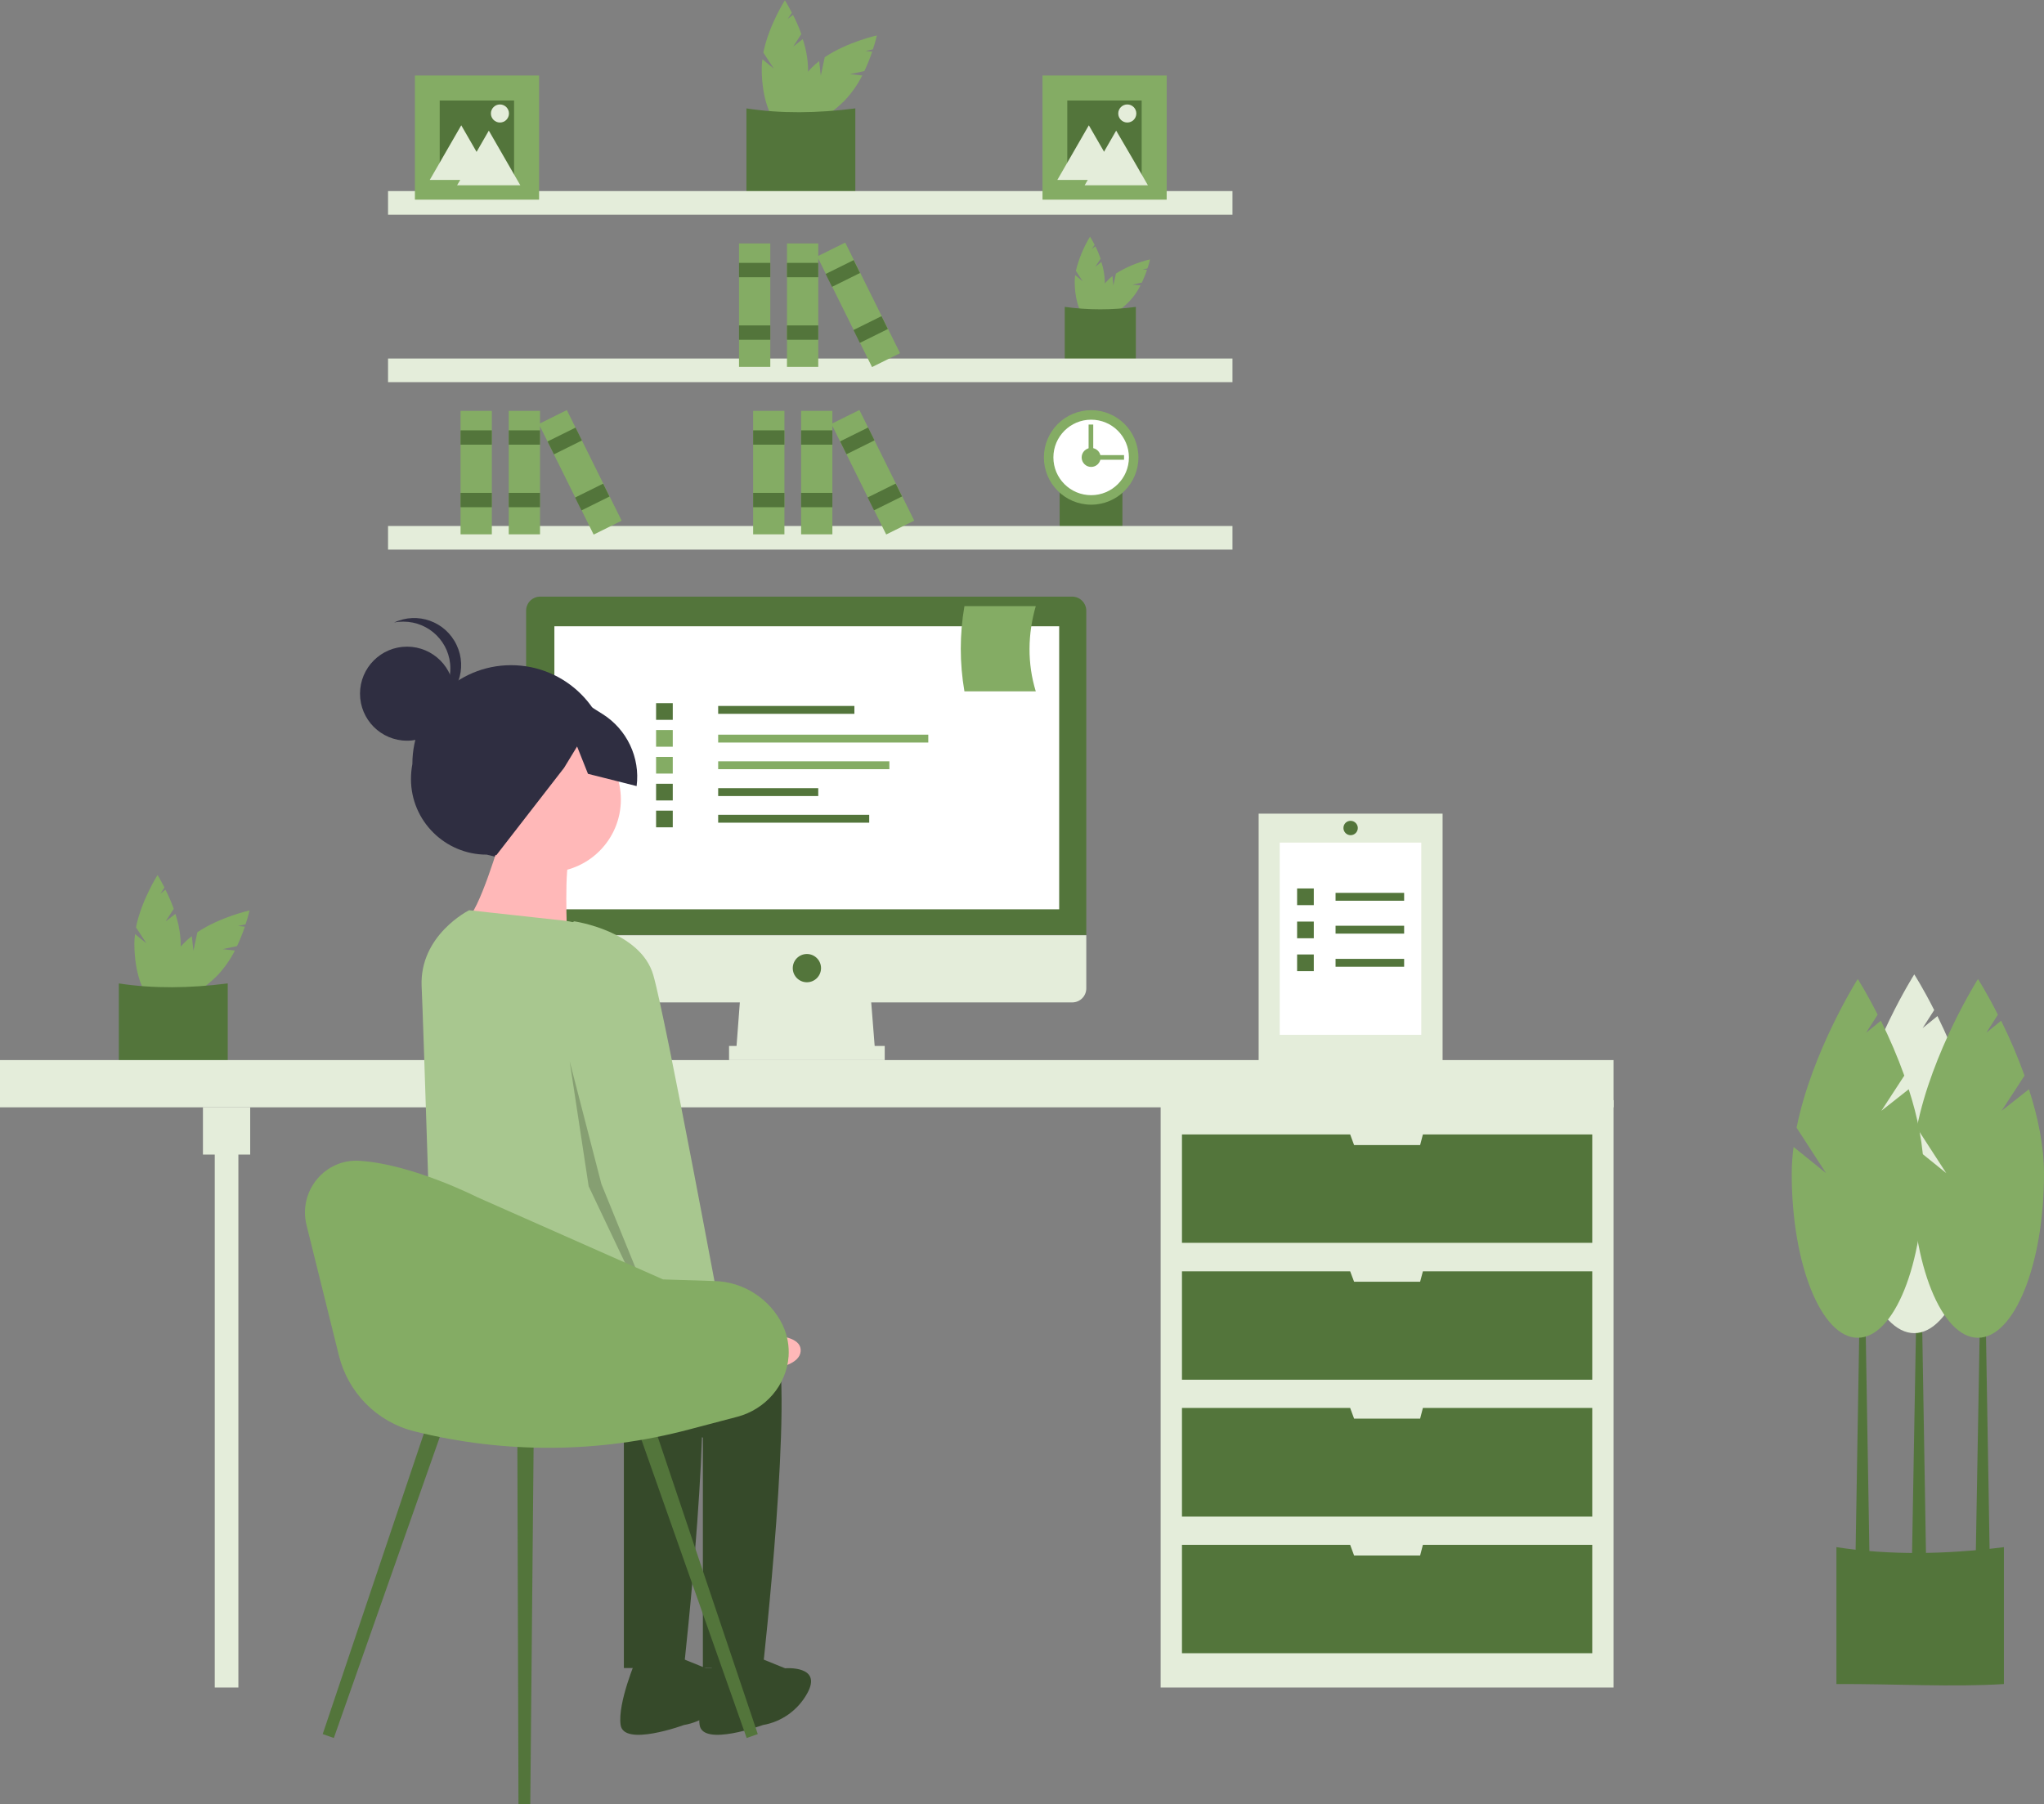 <?xml version="1.0" encoding="utf-8"?>
<!-- Generator: Adobe Illustrator 27.5.0, SVG Export Plug-In . SVG Version: 6.00 Build 0)  -->
<svg version="1.1" id="Layer_1" xmlns="http://www.w3.org/2000/svg" xmlns:xlink="http://www.w3.org/1999/xlink" x="0px" y="0px"
	 viewBox="0 0 882.3 779" style="enable-background:new 0 0 882.3 779;" xml:space="preserve">
<rect x="0" y="0" width="882.3" height="779" fill="#808080" stroke="none"/>
<style type="text/css">
	.st0{fill:#84AC64;}
	.st1{fill:#53753B;}
	.st2{fill:#E4EDDA;}
	.st3{fill:#FFFFFF;}
	.st4{fill:#2F2E41;}
	.st5{fill:#FFB8B8;}
	.st6{fill:#364A2A;}
	.st7{fill:#A8C78F;}
	.st8{opacity:0.2;enable-background:new    ;}
</style>
<g id="ea61258a-e793-48f7-8624-3c5ca462ffd9">
	<path class="st0" d="M342.4,20.1l3.5-5.4c-1-2.8-2.2-5.6-3.6-8.3L340,8.2l1.8-2.7c-1.7-3.3-3-5.4-3-5.4s-7,11-9.3,22.6l4.5,6.9
		l-4.9-4c-0.2,1.4-0.3,2.7-0.3,4.1c0,13.7,4.5,24.9,10,24.9s10-11.1,10-24.9c-0.1-4.4-0.9-8.7-2.3-12.8L342.4,20.1z"/>
	<path class="st0" d="M366.9,32l6.2-1.3c1.3-2.7,2.4-5.5,3.4-8.4l-2.9-0.3l3.2-0.7c1.2-3.6,1.7-6,1.7-6s-12.7,2.8-22.5,9.4l-1.7,8
		l-0.7-6.3c-1.1,0.8-2.1,1.7-3.1,2.7c-9.7,9.7-14.4,20.8-10.5,24.7s15-0.8,24.7-10.5c3-3.2,5.5-6.8,7.5-10.7L366.9,32z"/>
	<path class="st1" d="M369.2,85.2c-14.5,0.9-30.3-0.1-47,0V46.8c14.8,2.3,30.6,2.1,47,0V85.2z"/>
	<path class="st0" d="M472.8,115.2l2.3-3.5c-0.7-1.9-1.4-3.7-2.3-5.4l-1.5,1.2l1.2-1.8c-1.1-2.2-2-3.5-2-3.5
		c-2.8,4.6-4.8,9.5-6.1,14.7l2.9,4.5l-3.2-2.6c-0.1,0.9-0.2,1.8-0.2,2.7c0,9,2.9,16.2,6.5,16.2s6.5-7.3,6.5-16.2
		c-0.1-2.9-0.6-5.7-1.5-8.4L472.8,115.2z"/>
	<path class="st0" d="M488.8,122.9l4.1-0.9c0.8-1.8,1.6-3.6,2.2-5.5l-1.9-0.2l2.1-0.4c0.8-2.3,1.1-3.9,1.1-3.9
		c-5.2,1.2-10.2,3.3-14.7,6.1l-1.1,5.2l-0.4-4.1c-0.7,0.5-1.4,1.1-2,1.8c-6.3,6.3-9.4,13.6-6.9,16.1s9.8-0.5,16.1-6.9
		c2-2.1,3.6-4.4,4.9-7L488.8,122.9z"/>
	<path class="st1" d="M490.3,157.6c-9.4,0.6-19.7,0-30.7,0v-25.1c10.2,1.4,20.5,1.4,30.7,0V157.6z"/>
	<path class="st1" d="M484.5,231.9c-8.3,0.5-17.4,0-27.1,0v-22.1c9,1.3,18.1,1.3,27.1,0V231.9z"/>
	<rect x="167.5" y="82.5" class="st2" width="364.5" height="10.2"/>
	<rect x="167.5" y="154.8" class="st2" width="364.5" height="10.2"/>
	<rect x="167.5" y="227.1" class="st2" width="364.5" height="10.2"/>
	<circle class="st0" cx="471" cy="197.5" r="20.4"/>
	<circle class="st3" cx="471" cy="197.5" r="16.3"/>
	<circle class="st0" cx="471" cy="197.5" r="4.1"/>
	<rect x="468.9" y="196.5" class="st0" width="16.3" height="2"/>
	<rect x="469.9" y="183.3" class="st0" width="2" height="16.3"/>
	<rect x="339.7" y="105.1" class="st0" width="13.5" height="53.3"/>
	<rect x="339.7" y="113.5" class="st1" width="13.5" height="6.2"/>
	<rect x="339.7" y="140.5" class="st1" width="13.5" height="6.2"/>
	<rect x="319" y="105.1" class="st0" width="13.5" height="53.3"/>
	<rect x="319" y="113.5" class="st1" width="13.5" height="6.2"/>
	<rect x="319" y="140.5" class="st1" width="13.5" height="6.2"/>
	
		<rect x="363.9" y="105.1" transform="matrix(0.896 -0.444 0.444 0.896 -19.968 178.127)" class="st0" width="13.5" height="53.3"/>
	
		<rect x="357.1" y="115.1" transform="matrix(0.896 -0.444 0.444 0.896 -14.672 173.717)" class="st1" width="13.5" height="6.2"/>
	
		<rect x="369.1" y="139.3" transform="matrix(0.896 -0.444 0.444 0.896 -24.152 181.559)" class="st1" width="13.5" height="6.2"/>
	<rect x="219.6" y="177.4" class="st0" width="13.5" height="53.3"/>
	<rect x="219.6" y="185.8" class="st1" width="13.5" height="6.2"/>
	<rect x="219.6" y="212.8" class="st1" width="13.5" height="6.2"/>
	<rect x="198.8" y="177.4" class="st0" width="13.5" height="53.3"/>
	<rect x="198.8" y="185.8" class="st1" width="13.5" height="6.2"/>
	<rect x="198.8" y="212.8" class="st1" width="13.5" height="6.2"/>
	
		<rect x="243.7" y="177.4" transform="matrix(0.896 -0.444 0.444 0.896 -64.535 132.306)" class="st0" width="13.5" height="53.3"/>
	
		<rect x="237" y="187.4" transform="matrix(0.896 -0.444 0.444 0.896 -59.21 127.93)" class="st1" width="13.5" height="6.2"/>
	
		<rect x="248.9" y="211.6" transform="matrix(0.896 -0.444 0.444 0.896 -68.719 135.737)" class="st1" width="13.5" height="6.2"/>
	<rect x="345.8" y="177.4" class="st0" width="13.5" height="53.3"/>
	<rect x="345.8" y="185.8" class="st1" width="13.5" height="6.2"/>
	<rect x="345.8" y="212.8" class="st1" width="13.5" height="6.2"/>
	<rect x="325.1" y="177.4" class="st0" width="13.5" height="53.3"/>
	<rect x="325.1" y="185.8" class="st1" width="13.5" height="6.2"/>
	<rect x="325.1" y="212.8" class="st1" width="13.5" height="6.2"/>
	
		<rect x="370" y="177.4" transform="matrix(0.896 -0.444 0.444 0.896 -51.416 188.342)" class="st0" width="13.5" height="53.3"/>
	
		<rect x="363.3" y="187.4" transform="matrix(0.896 -0.444 0.444 0.896 -46.091 183.966)" class="st1" width="13.5" height="6.2"/>
	
		<rect x="375.2" y="211.6" transform="matrix(0.896 -0.444 0.444 0.896 -55.599 191.773)" class="st1" width="13.5" height="6.2"/>
	<rect x="450" y="32.6" class="st0" width="53.6" height="53.6"/>
	<rect x="460.7" y="43.4" class="st1" width="32.1" height="32.1"/>
	<polygon class="st2" points="470,54.1 476.8,65.9 483.6,77.7 470,77.7 456.4,77.7 463.2,65.9 	"/>
	<polygon class="st2" points="481.8,56.4 488.7,68.2 495.5,80 481.8,80 468.2,80 475,68.2 	"/>
	<circle class="st2" cx="486.6" cy="49" r="3.9"/>
	<rect x="179.1" y="32.6" class="st0" width="53.6" height="53.6"/>
	<rect x="189.8" y="43.4" class="st1" width="32.1" height="32.1"/>
	<polygon class="st2" points="199.1,54.1 205.9,65.9 212.8,77.7 199.1,77.7 185.5,77.7 192.3,65.9 	"/>
	<polygon class="st2" points="211,56.4 217.8,68.2 224.6,80 211,80 197.3,80 204.2,68.2 	"/>
	<circle class="st2" cx="215.8" cy="49" r="3.9"/>
	<path class="st0" d="M71.5,397.8l3.5-5.4c-1-2.8-2.2-5.6-3.6-8.3l-2.2,1.8l1.8-2.7c-1.7-3.3-3-5.4-3-5.4s-7,11-9.3,22.6l4.5,6.9
		l-4.9-4c-0.2,1.4-0.3,2.7-0.3,4.1c0,13.7,4.5,24.9,10,24.9s10-11.1,10-24.9c-0.1-4.4-0.9-8.7-2.3-12.8L71.5,397.8z"/>
	<path class="st0" d="M96.1,409.8l6.2-1.3c1.3-2.7,2.4-5.5,3.4-8.4l-2.9-0.3l3.2-0.7c1.2-3.6,1.7-6,1.7-6s-12.7,2.8-22.5,9.4l-1.7,8
		l-0.7-6.3c-1.1,0.8-2.1,1.7-3.1,2.7c-9.7,9.7-14.4,20.8-10.5,24.7s15-0.8,24.7-10.5c3-3.2,5.5-6.8,7.5-10.7L96.1,409.8z"/>
	<path class="st1" d="M98.3,463c-14.5,0.9-30.3-0.1-47,0v-38.4c14.8,2.3,30.6,2.1,47,0V463z"/>
	<rect x="501" y="475" class="st2" width="195.5" height="253.6"/>
	<rect x="92.7" y="488.3" class="st2" width="10.2" height="240.3"/>
	<rect y="457.7" class="st2" width="696.5" height="20.4"/>
	<rect x="87.6" y="478.1" class="st2" width="20.4" height="20.4"/>
	<polygon class="st1" points="614.2,489.8 613,494.4 584.5,494.4 582.8,489.8 510.2,489.8 510.2,536.6 687.3,536.6 687.3,489.8 	"/>
	<polygon class="st1" points="614.2,548.9 613,553.4 584.5,553.4 582.8,548.9 510.2,548.9 510.2,595.7 687.3,595.7 687.3,548.9 	"/>
	<polygon class="st1" points="614.2,607.9 613,612.5 584.5,612.5 582.8,607.9 510.2,607.9 510.2,654.8 687.3,654.8 687.3,607.9 	"/>
	<polygon class="st1" points="614.2,667 613,671.6 584.5,671.6 582.8,667 510.2,667 510.2,713.8 687.3,713.8 687.3,667 	"/>
	<polygon class="st2" points="377.8,454.7 317.7,454.7 319.7,428.2 375.7,428.2 	"/>
	<rect x="314.7" y="451.6" class="st2" width="67.2" height="6.1"/>
	<path class="st1" d="M462.8,257.6H233.2c-3.4,0-6.1,2.7-6.1,6.1l0,0v140h241.8v-140C468.9,260.4,466.2,257.6,462.8,257.6
		L462.8,257.6z"/>
	<path class="st2" d="M227.1,403.8v22.9c0,3.4,2.7,6.1,6.1,6.1l0,0h229.6c3.4,0,6.1-2.7,6.1-6.1l0,0v-22.9H227.1z"/>
	<rect x="239.3" y="270.4" class="st3" width="217.9" height="122.2"/>
	<circle class="st1" cx="348.3" cy="418" r="6.1"/>
	<path class="st1" d="M865,727.1c-22.3,1.4-46.5-0.1-72.3,0V668c22.7,3.5,47,3.2,72.3,0V727.1z"/>
	<polygon class="st1" points="831.4,673.3 825.3,673.3 827.4,553.9 829.4,553.9 	"/>
	<polygon class="st1" points="858.9,674.1 852.8,674.1 854.9,554.8 856.9,554.8 	"/>
	<polygon class="st1" points="807,674.1 800.9,674.1 802.9,554.8 805,554.8 	"/>
	<path class="st2" d="M836.5,477.6l9.9-15.2c-2.9-8.1-6.3-16-10.1-23.7l-6.4,5.2l5-7.8c-4.8-9.5-8.6-15.4-8.6-15.4
		s-19.8,31.2-26.4,64.2l12.7,19.6l-14-11.3c-0.5,3.8-0.8,7.7-0.8,11.6c0,39.1,12.8,70.8,28.5,70.8s28.5-31.7,28.5-70.8
		c0-12.1-2.7-24.8-6.5-36.5L836.5,477.6z"/>
	<path class="st0" d="M864,479.6l9.9-15.2c-2.9-8.1-6.3-16-10.1-23.7l-6.4,5.2l5-7.8c-4.8-9.5-8.6-15.4-8.6-15.4
		s-19.8,31.2-26.4,64.2l12.7,19.6l-14-11.3c-0.5,3.8-0.8,7.7-0.8,11.6c0,39.1,12.8,70.8,28.5,70.8s28.5-31.7,28.5-70.8
		c0-12.1-2.7-24.8-6.5-36.5L864,479.6z"/>
	<path class="st0" d="M812.1,479.6l9.9-15.2c-2.9-8.1-6.3-16-10.1-23.7l-6.4,5.2l5-7.8c-4.8-9.5-8.6-15.4-8.6-15.4
		s-19.8,31.2-26.4,64.2l12.7,19.6l-14-11.3c-0.5,3.8-0.8,7.7-0.8,11.6c0,39.1,12.8,70.8,28.5,70.8s28.5-31.7,28.5-70.8
		c0-12.1-2.7-24.8-6.5-36.5L812.1,479.6z"/>
	<rect x="310" y="304.8" class="st1" width="58.8" height="3.4"/>
	<rect x="310" y="317.2" class="st0" width="90.7" height="3.4"/>
	<rect x="310" y="328.7" class="st0" width="73.9" height="3.4"/>
	<rect x="310" y="340.3" class="st1" width="43.2" height="3.4"/>
	<rect x="310" y="351.8" class="st1" width="65.2" height="3.4"/>
	<rect x="283.2" y="303.6" class="st1" width="7.2" height="7.2"/>
	<rect x="283.2" y="315.2" class="st0" width="7.2" height="7.2"/>
	<rect x="283.2" y="326.8" class="st0" width="7.2" height="7.2"/>
	<rect x="283.2" y="338.4" class="st1" width="7.2" height="7.2"/>
	<rect x="283.2" y="350" class="st1" width="7.2" height="7.2"/>
	<path class="st0" d="M447.1,298.5h-30.8c-2.1-12.2-2.1-24.6,0-36.8h30.8C443.6,273.7,443.4,286.5,447.1,298.5z"/>
	<path class="st4" d="M222.8,372.1l-12.7-3.1c-18,0-32.7-14.6-32.7-32.6c0-2.2,0.2-4.4,0.6-6.5l0,0c0-23.6,19.1-42.7,42.6-42.7l0,0
		c23.6,0,42.7,19.1,42.7,42.6l0,0C270.6,354.8,248.1,378.3,222.8,372.1z"/>
	<circle class="st5" cx="236.6" cy="345.2" r="31.4"/>
	<path class="st5" d="M216.2,361.6c0,0-9.5,32.7-15,35.5s43.6,6.8,43.6,6.8s-1.4-31.4,1.4-34.1S216.2,361.6,216.2,361.6z"/>
	<path class="st6" d="M265.3,563.4c0,0,61.4-5.5,69.5,15s-5.5,141.8-5.5,141.8h-25.9v-99.5c0,0-110.5-31.4-110.5-42.3
		S265.3,563.4,265.3,563.4z"/>
	<path class="st6" d="M325.3,714.8l13.6,5.5c0,0,16.4-1.4,9.5,10.9c-4,7.2-11,12.2-19.1,13.6c0,0-25.9,9.5-27.3,0s6.8-28.6,6.8-28.6
		L325.3,714.8z"/>
	<path class="st6" d="M231.2,563.4c0,0,61.4-5.5,69.5,15s-5.5,141.8-5.5,141.8h-25.9v-99.5c0,0-78.4-18.2-78.4-29.1
		c0-5.1-5.3-31.2,4.1-36.7C205.6,548.8,231.2,563.4,231.2,563.4z"/>
	<path class="st6" d="M291.2,714.8l13.6,5.5c0,0,16.4-1.4,9.5,10.9c-4,7.2-11,12.2-19.1,13.6c0,0-25.9,9.5-27.3,0s6.8-28.6,6.8-28.6
		L291.2,714.8z"/>
	<path class="st7" d="M202.5,393l41,4.5c13,1.4,23.6,11,26.3,23.8l15.9,75.4c0,0,5.5,75-5.5,79.1s-25.9-16.4-46.4-13.6
		s-47,8.9-47,8.9s-4.2-134.2-4.8-145.2C181,403.7,202.5,393,202.5,393z"/>
	<path class="st5" d="M299.6,567.3l16.8,9.9c0,0,30.2-4.3,29.2,6.3s-33.9,8.6-33.9,8.6l-20.3-12.5L299.6,567.3z"/>
	<circle class="st4" cx="175.7" cy="299.5" r="20.3"/>
	<path class="st4" d="M194.4,288.6c0-11.2-9.1-20.2-20.3-20.2c-1.3,0-2.7,0.1-4,0.4c10.1-4.8,22.2-0.5,27,9.7
		c4.8,10.1,0.5,22.2-9.7,27c-1.5,0.7-3.1,1.2-4.7,1.5C189.9,303.6,194.4,296.4,194.4,288.6z"/>
	<path class="st4" d="M211.8,300.1l27.3-5l21,13.2c10.5,6.6,16.3,18.8,14.7,31.1l-21-5.3l-4.7-11.8l-5.6,9.2l-29.3,37.8l-16.5-10.5
		l-14.7-23L211.8,300.1z"/>
	<path class="st7" d="M234.3,404.6l13.6-6.8c0,0,28.6,4.1,34.1,23.2s30,151.4,30,151.4l-23.2,10.9l-32.7-80.5L234.3,404.6z"/>
	<polygon class="st8" points="245.9,458.2 259.6,511.2 283.8,570.7 282.9,572.8 254.1,512.2 	"/>
	<polygon class="st1" points="144.1,750.4 139.3,748.7 185.9,610.2 192.6,612.6 	"/>
	<polygon class="st1" points="322.3,750.4 327.1,748.7 280.5,610.2 273.7,612.6 	"/>
	<polygon class="st1" points="223.8,779 228.9,779 230.4,617.1 223.3,617.1 	"/>
	<path class="st0" d="M132.3,528.9l14,56.4c4,16.1,16.5,28.7,32.6,32.7l0,0c38.9,9.7,79.7,9.5,118.5-0.8l20.9-5.5
		c12.1-3.2,21.2-13.6,22.1-26.1c0.3-4.4-0.5-8.9-2.3-12.9c-0.1-0.2-0.2-0.3-0.2-0.5c-5.5-11.4-16.9-18.8-29.6-19.1l-22.1-0.7
		l-80.4-35.6c0,0-27.7-14.1-50.4-15.6C140.3,500.1,128.7,514.2,132.3,528.9z"/>
	<rect x="543.3" y="351.3" class="st2" width="79.4" height="107.9"/>
	<rect x="552.4" y="363.8" class="st3" width="61.1" height="83"/>
	<rect x="576.5" y="385.5" class="st1" width="29.6" height="3.4"/>
	<rect x="559.9" y="383.6" class="st1" width="7.2" height="7.2"/>
	<rect x="576.5" y="399.7" class="st1" width="29.6" height="3.4"/>
	<rect x="559.9" y="397.9" class="st1" width="7.2" height="7.2"/>
	<rect x="576.5" y="414" class="st1" width="29.6" height="3.4"/>
	<rect x="559.9" y="412.1" class="st1" width="7.2" height="7.2"/>
	<path class="st1" d="M583,354.4L583,354.4c1.7,0,3.1,1.4,3.1,3.1l0,0c0,1.7-1.4,3.1-3.1,3.1l0,0c-1.7,0-3.1-1.4-3.1-3.1l0,0
		C579.9,355.7,581.3,354.4,583,354.4z"/>
</g>
</svg>
